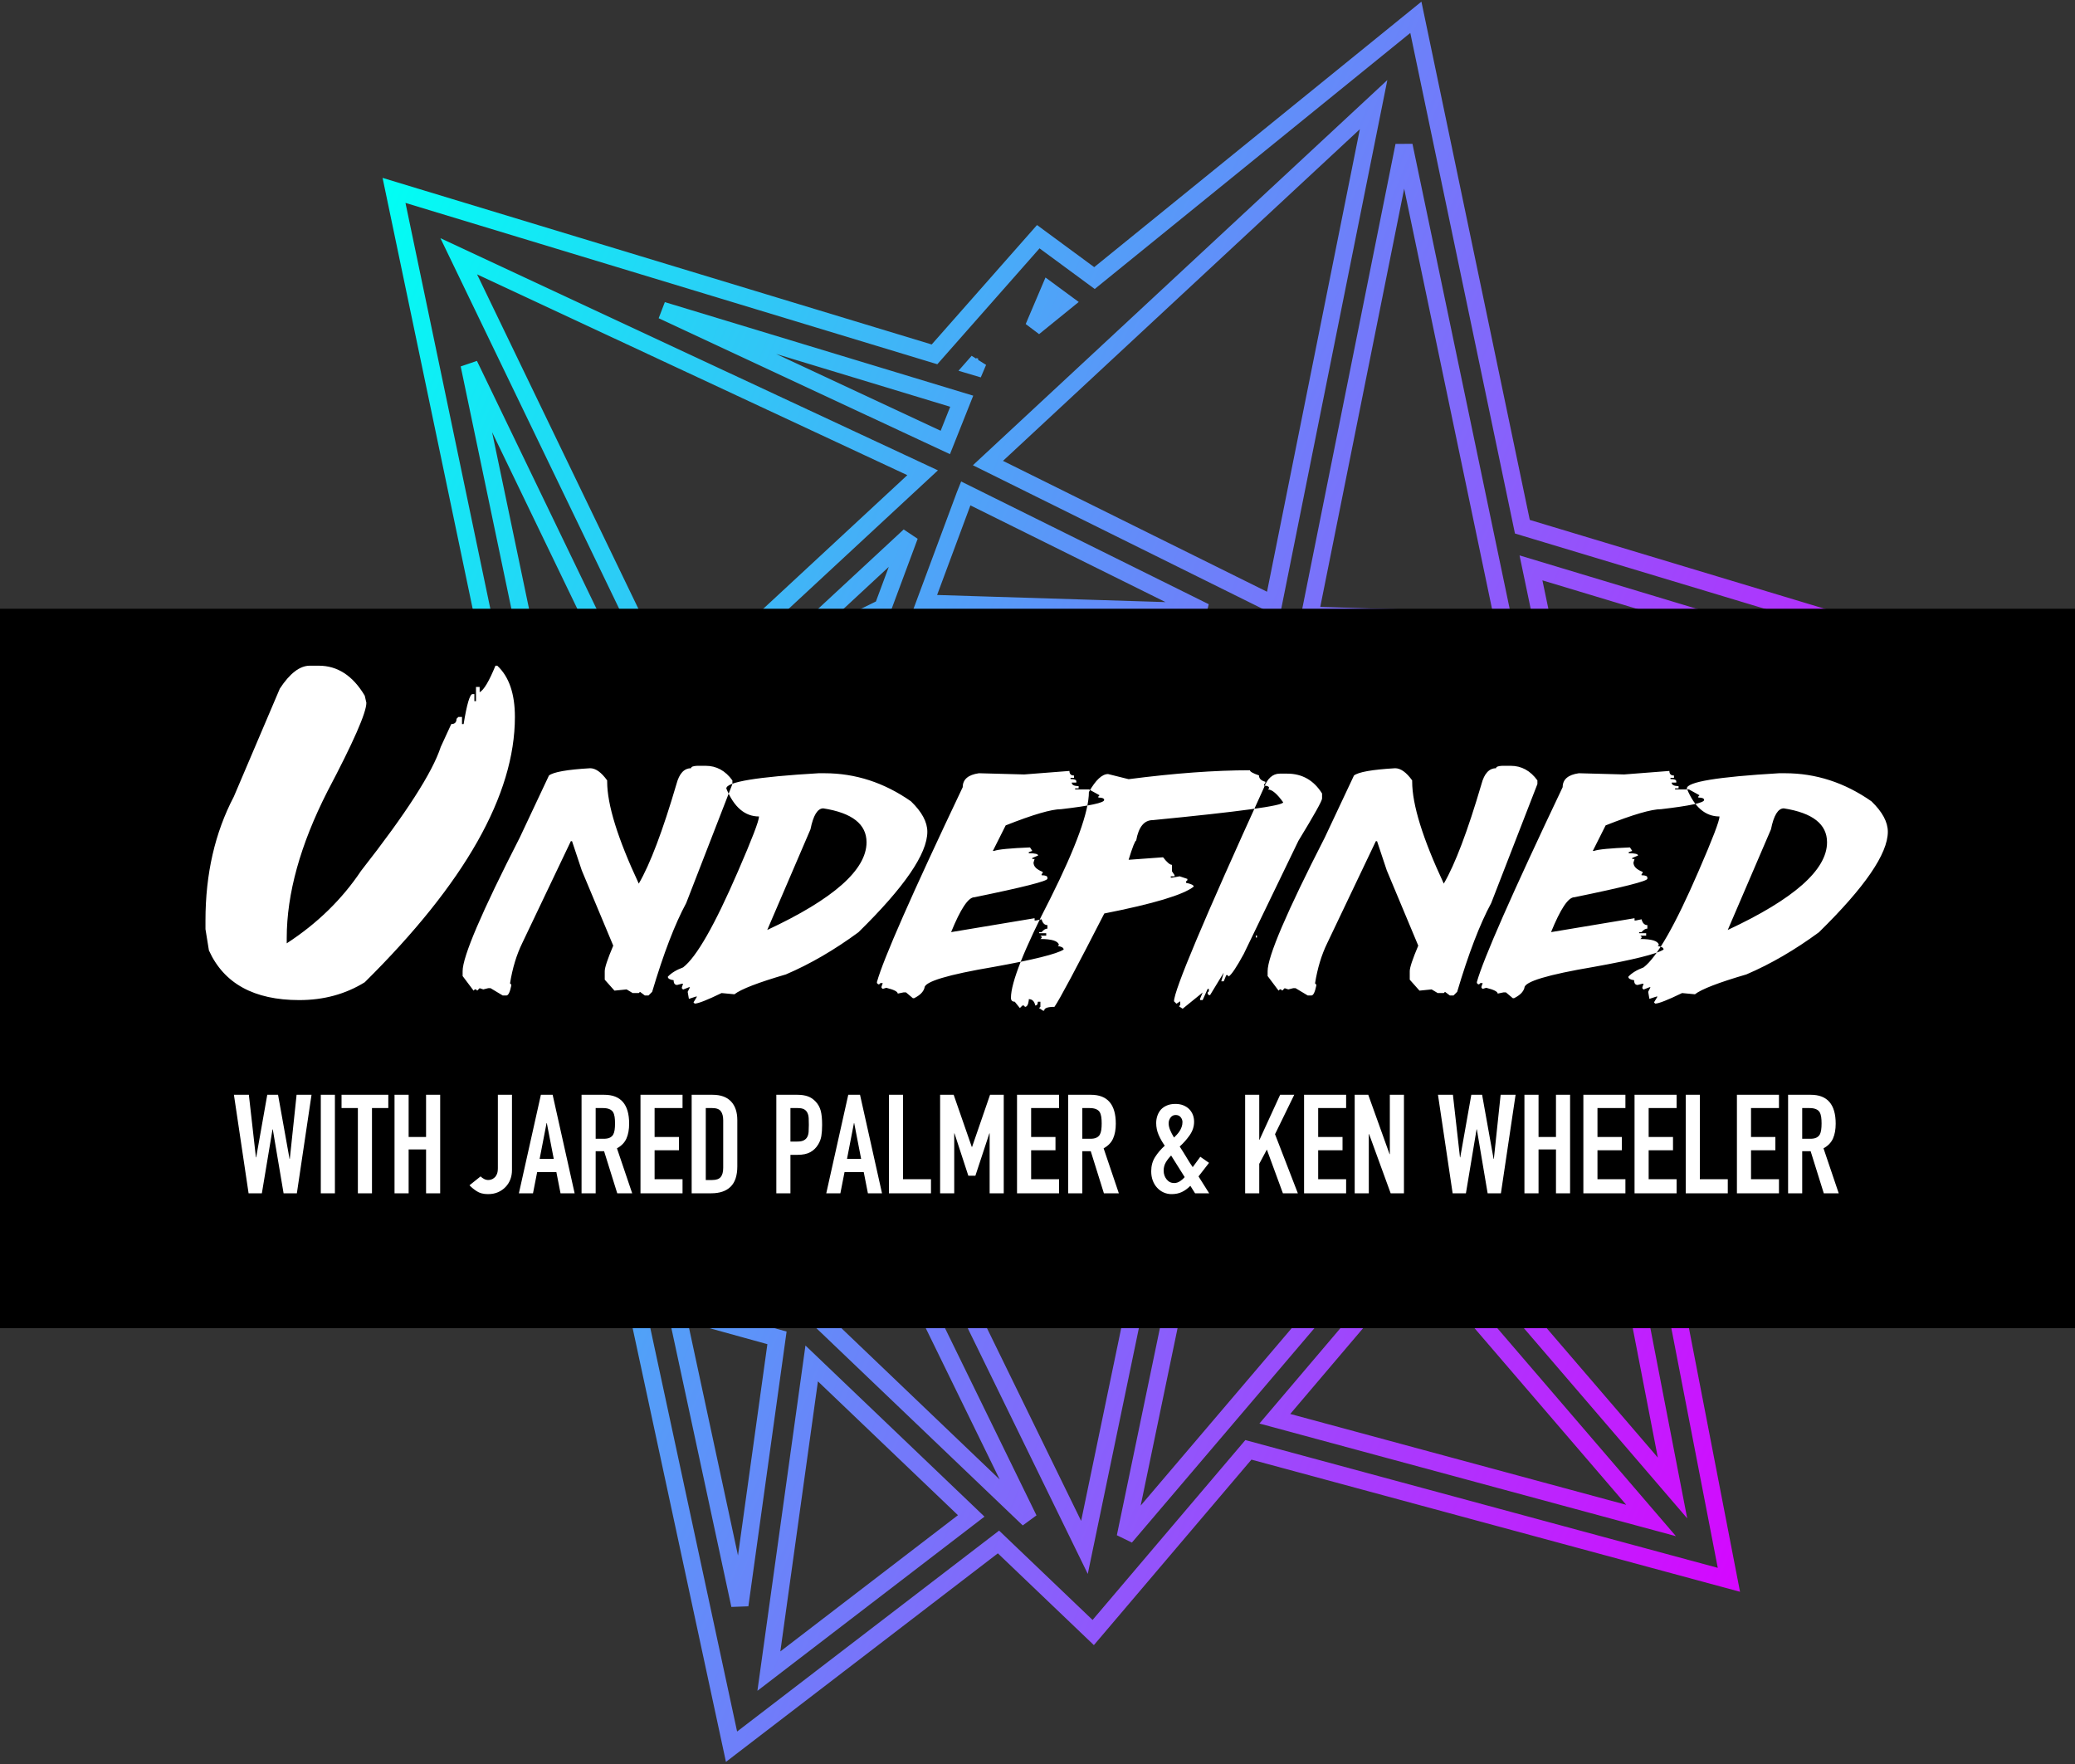 
<svg width="600px" height="510px" viewBox="0 0 600 510" version="1.1" 
    xmlns="http://www.w3.org/2000/svg" 
    xmlns:xlink="http://www.w3.org/1999/xlink">
    <rect x="0" y="0" width="600" height="510" fill="#333333" stroke="none"/>
    <defs>
        <linearGradient x1="5.239%" y1="28.517%" x2="101.895%" y2="68.139%" id="linearGradient-1">
            <stop stop-color="#00FFF4" offset="0%"></stop>
            <stop stop-color="#DB00FF" offset="100%"></stop>
        </linearGradient>
    </defs>
    <g id="Page-1" stroke="none" stroke-width="1" fill="none" fill-rule="evenodd">
        <g id="final-copy" transform="translate(0, -45)">
            <g id="noun_1281796_cc" transform="translate(0, 50)">
                <path d="M512.761,230.909 L550,180.36 L440.204,147.28 L409.406,0 L316.474,75.394 L300.224,63.434 L270.218,97.451 L113.935,50.047 L148.324,214.494 L99.641,255.604 L111.234,268.756 L50,333.551 L183.659,370.467 L211.525,500 L288.717,440.809 L316.113,466.992 L360.981,414.174 L499.923,451.749 L472.344,309.414 L544.74,256.836 L512.761,230.909 Z M410.932,340.721 L362.932,287.195 L515.164,265.021 L410.932,340.721 Z M279.04,138.131 L279.235,137.646 L348.408,171.93 L267.413,169.41 L279.04,138.131 Z M255.275,170.698 L223.927,186.159 L263.007,149.906 L255.275,170.698 Z M252.745,183.895 L236.632,284.675 L200.466,209.666 L252.745,183.895 Z M263.243,187.04 L342.012,279.707 L245.873,296.2 L263.243,187.04 Z M271.623,180.171 L365.622,182.869 L348.964,271.154 L271.623,180.171 Z M285.671,128.875 L397.182,25.252 L368.18,169.767 L285.671,128.875 Z M194.976,198.28 L132.647,69.088 L266.782,131.68 L194.976,198.28 Z M191.517,216.217 L231.235,298.603 L76.604,322.801 L191.517,216.217 Z M345.264,289.972 L313.578,442.381 L247.325,306.771 L345.264,289.972 Z M376.251,185.641 L517.843,253.853 L359.014,276.992 L376.251,185.641 Z M397.286,183.879 L439.343,185.256 L496.734,231.79 L397.286,183.879 Z M378.729,172.872 L405.976,37.095 L434.731,174.618 L378.729,172.872 Z M278.088,111 L273.344,122.92 L191.517,84.738 L278.088,111 Z M186.171,205.133 L160.777,219.747 L159.687,215.325 L135.658,100.428 L186.171,205.133 Z M233.047,309.113 L226.003,371.08 L85.329,332.229 L233.047,309.113 Z M242.61,321.965 L297.459,434.219 L236.483,375.942 L242.61,321.965 Z M355.406,295.012 L403.051,348.148 L325.394,439.365 L355.406,295.012 Z M457.177,185.841 L530.698,188.25 L504.317,224.062 L457.177,185.841 Z M500.738,176.675 L445.992,174.969 L442.693,159.184 L500.738,176.675 Z M298.887,89.662 L303.373,79.118 L307.836,82.402 L298.887,89.662 Z M282.832,99.519 L282.172,101.075 L281.61,100.908 L282.832,99.519 Z M115.794,257.544 L128.735,250.234 L118.702,260.85 L115.794,257.544 Z M224.672,381.797 L213.923,459.064 L195.573,373.757 L224.672,381.797 Z M222.326,478.144 L234.705,389.19 L280.835,433.276 L222.326,478.144 Z M410.158,356.283 L477.42,434.598 L368.628,405.181 L410.158,356.283 Z M483.621,425.197 L418.051,348.845 L462.569,316.517 L483.621,425.197 Z" id="Shape" stroke="url(#linearGradient-1)" stroke-width="5" fill-rule="nonzero"></path>
                <rect id="Rectangle" fill="#000000" x="0" y="171" width="600" height="208"></rect>
                <path d="M89.59,187.461 L92.168,187.461 C97.598,187.461 102.031,190.352 105.469,196.133 L105.938,198.184 C105.938,201.035 102.188,209.57 94.688,223.789 C86.836,239.219 82.91,253.359 82.91,266.211 L82.91,267.734 C91.738,261.992 98.906,255 104.414,246.758 C117.383,230.234 125.059,218.301 127.441,210.957 L130.488,204.336 C131.504,204.336 132.012,203.828 132.012,202.812 L132.539,202.285 L133.594,202.285 L133.594,204.336 L134.062,204.336 C135,198.555 135.859,195.664 136.641,195.664 L137.168,195.664 L137.168,197.715 L137.637,197.715 L137.637,193.613 L138.691,193.613 L138.691,195.137 C139.902,194.512 141.426,191.953 143.262,187.461 L143.789,187.461 C147.188,190.625 148.887,195.566 148.887,202.285 C148.887,224.785 134.414,250.351 105.469,278.984 C99.922,282.422 93.613,284.141 86.543,284.141 C73.457,284.141 64.746,279.356 60.41,269.785 L59.414,263.633 L59.414,261.113 C59.414,247.676 62.148,235.742 67.617,225.312 L80.918,194.082 C83.809,189.668 86.699,187.461 89.59,187.461 Z M201.582,216.406 L204.043,216.406 C207.168,216.406 209.746,217.812 211.777,220.625 L211.777,221.68 L198.418,256.094 C195.137,262.161 191.855,270.716 188.574,281.758 L187.52,282.812 L186.465,282.812 L185.059,281.758 L184.707,282.109 L182.949,282.109 L181.191,281.055 L177.676,281.406 L174.863,278.242 L174.863,275.781 C174.863,274.74 175.684,272.279 177.324,268.398 L168.223,246.641 L165.41,238.203 L165.059,238.203 L150.996,267.695 C149.355,271.055 148.184,274.922 147.48,279.297 L147.832,279.648 L147.832,280 C147.441,281.875 146.973,282.812 146.426,282.812 L145.371,282.812 L141.855,280.703 L141.152,280.703 L139.746,281.055 L138.691,280.703 L137.988,281.406 L137.637,281.055 L137.285,281.055 L136.934,281.406 L133.77,277.188 L133.77,275.781 C133.77,271.562 139.277,258.685 150.293,237.148 L158.73,219.219 C160.007,218.203 163.978,217.5 170.645,217.109 C172.233,217.109 173.874,218.281 175.566,220.625 L175.566,220.977 C175.566,227.617 178.613,237.448 184.707,250.469 C187.988,244.844 191.621,235.247 195.605,221.68 C196.413,218.633 197.819,217.109 199.824,217.109 C199.824,216.693 200.41,216.458 201.582,216.406 Z M236.699,218.555 L238.418,218.555 C247.35,218.555 255.684,221.263 263.418,226.68 C266.569,229.727 268.145,232.656 268.145,235.469 C268.145,241.823 261.504,251.51 248.223,264.531 C241.243,269.661 234.251,273.724 227.246,276.719 C219.225,279.063 214.264,280.977 212.363,282.461 L208.652,282.109 C204.46,284.141 201.868,285.156 200.879,285.156 L200.527,284.805 L201.543,283.125 L201.23,283.125 L199.199,283.789 L198.848,281.758 L199.512,280.43 L199.199,280.43 L197.52,281.094 L197.168,280.742 L197.168,280.43 L197.52,279.414 L197.168,279.414 L195.801,279.766 C195.124,279.766 194.785,279.31 194.785,278.398 C193.665,278.242 193.105,277.904 193.105,277.383 C194.095,276.315 195.566,275.417 197.52,274.688 C201.374,271.745 206.66,262.5 213.379,246.953 C217.441,237.604 219.473,232.305 219.473,231.055 C215.384,231.055 212.233,228.359 210.02,222.969 C210.02,221.068 218.913,219.596 236.699,218.555 Z M221.855,263.867 C240.996,254.935 250.566,246.484 250.566,238.516 C250.566,233.281 246.4,230.013 238.066,228.711 C236.4,228.711 235.163,230.729 234.355,234.766 L221.855,263.867 Z M309.238,217.891 C309.238,218.776 309.681,219.219 310.566,219.219 L310.566,219.883 L309.551,219.883 L309.551,220.234 C310.671,220.234 311.23,220.456 311.23,220.898 L311.23,221.25 L309.902,221.25 C309.902,221.927 310.566,222.266 311.895,222.266 L311.895,222.93 L310.879,222.93 L310.879,223.242 L314.902,223.242 L317.949,224.922 L317.598,225.273 L317.598,225.586 C318.717,225.586 319.277,225.82 319.277,226.289 C319.277,227.096 315.137,227.982 306.855,228.945 C304.043,228.945 298.691,230.508 290.801,233.633 L287.09,241.016 L287.441,241.016 C288.639,240.573 292.103,240.234 297.832,240 L298.496,241.016 L297.48,241.367 L297.48,241.68 C299.277,241.68 300.176,241.901 300.176,242.344 L298.496,243.047 L298.496,243.359 L299.16,243.359 L298.848,244.375 C298.848,245.495 299.733,246.393 301.504,247.07 L301.504,247.383 L301.191,247.734 L301.191,248.047 C302.311,248.047 302.871,248.281 302.871,248.75 L302.871,249.062 C302.871,249.74 295.827,251.523 281.738,254.414 C279.993,254.414 277.754,257.773 275.02,264.492 L299.16,260.469 L299.16,261.133 L299.512,261.133 L301.191,260.781 C301.478,261.901 302.038,262.461 302.871,262.461 L302.871,263.477 C302.324,263.477 301.764,263.815 301.191,264.492 L300.488,264.492 L300.488,264.805 L302.52,264.805 L302.52,265.508 L300.84,265.508 L301.191,265.82 L301.191,266.172 L300.84,266.484 C304.147,266.484 305.931,267.044 306.191,268.164 L305.879,268.516 C306.999,268.672 307.559,269.01 307.559,269.531 C305.579,270.807 298.874,272.474 287.441,274.531 C274.03,276.797 267.324,278.815 267.324,280.586 C267.012,281.758 266.009,282.76 264.316,283.594 L263.965,283.594 L261.973,281.914 L261.27,281.914 L259.59,282.266 C259.59,281.693 258.483,281.133 256.27,280.586 L255.254,280.898 L254.902,280.586 L254.902,280.234 L255.254,279.219 L254.59,279.219 L254.238,279.57 L253.926,279.57 L253.574,279.219 L253.574,278.906 C255.423,272.266 263.691,253.49 278.379,222.578 C278.379,220.339 279.941,218.997 283.066,218.555 L296.152,218.906 L309.238,217.891 Z M361.426,217.695 C361.426,218.086 362.298,218.581 364.043,219.18 C364.043,220.091 364.655,220.703 365.879,221.016 L365.879,221.406 L365.527,221.758 L365.527,222.148 C366.491,222.148 366.973,222.396 366.973,222.891 L366.621,223.242 C367.793,223.242 369.264,224.479 371.035,226.953 C371.035,227.943 358.47,229.661 333.34,232.109 C330.84,232.109 329.238,234.076 328.535,238.008 C328.223,238.008 327.493,239.857 326.348,243.555 L326.699,243.555 L336.309,242.852 C337.428,244.31 338.288,245.039 338.887,245.039 L338.887,246.914 L339.629,248.008 L339.629,248.359 L338.535,248.359 L338.535,248.75 L338.887,248.75 L341.113,248.359 L343.34,249.102 L343.34,249.492 L342.949,249.844 L342.949,250.234 C344.434,250.547 345.176,250.911 345.176,251.328 C342.207,253.698 333.587,256.289 319.316,259.102 C311.165,275.013 306.361,284.01 304.902,286.094 C302.923,286.094 301.934,286.458 301.934,287.188 L301.582,287.188 L300.449,286.445 L300.84,286.094 L300.84,284.609 L300.098,284.609 C300.098,285.339 299.85,285.703 299.355,285.703 C299.095,284.479 298.47,283.867 297.48,283.867 L297.48,284.219 C297.324,285.469 296.96,286.094 296.387,286.094 L296.035,285.703 L295.645,285.703 L294.902,286.445 L293.418,284.609 C292.689,284.609 292.324,284.232 292.324,283.477 C292.324,279.049 296.139,269.44 303.77,254.648 C311.165,239.857 314.863,229.635 314.863,223.984 C316.816,220.521 318.665,218.789 320.41,218.789 L326.348,220.273 C339.603,218.555 351.296,217.695 361.426,217.695 Z M370.059,218.672 L372.207,218.672 C376.53,218.672 379.889,220.586 382.285,224.414 L382.285,225.859 C382.285,226.536 380.007,230.612 375.449,238.086 L359.629,270.82 C357.572,274.596 356.126,276.758 355.293,277.305 L354.941,276.914 L354.59,276.914 L353.848,278.711 L353.145,278.711 L353.848,276.211 L349.902,282.695 L349.551,282.695 L349.199,282.344 L349.199,281.953 L349.551,281.602 L349.551,280.898 L349.199,280.898 L347.754,284.141 L347.012,284.141 L347.012,283.75 L347.754,281.953 L341.973,286.641 L340.918,285.938 L341.27,285.547 L341.27,284.492 L340.176,285.195 L339.473,284.492 C339.473,281.341 348.105,260.834 365.371,222.969 C366.413,220.104 367.975,218.672 370.059,218.672 Z M363.457,265.469 L363.457,266.055 L363.145,266.055 L363.145,265.469 L363.457,265.469 Z M434.355,216.406 L436.816,216.406 C439.941,216.406 442.52,217.812 444.551,220.625 L444.551,221.68 L431.191,256.094 C427.91,262.161 424.629,270.716 421.348,281.758 L420.293,282.812 L419.238,282.812 L417.832,281.758 L417.48,282.109 L415.723,282.109 L413.965,281.055 L410.449,281.406 L407.637,278.242 L407.637,275.781 C407.637,274.74 408.457,272.279 410.098,268.398 L400.996,246.641 L398.184,238.203 L397.832,238.203 L383.77,267.695 C382.129,271.055 380.957,274.922 380.254,279.297 L380.605,279.648 L380.605,280 C380.215,281.875 379.746,282.812 379.199,282.812 L378.145,282.812 L374.629,280.703 L373.926,280.703 L372.52,281.055 L371.465,280.703 L370.762,281.406 L370.41,281.055 L370.059,281.055 L369.707,281.406 L366.543,277.188 L366.543,275.781 C366.543,271.562 372.051,258.685 383.066,237.148 L391.504,219.219 C392.78,218.203 396.751,217.5 403.418,217.109 C405.007,217.109 406.647,218.281 408.34,220.625 L408.34,220.977 C408.34,227.617 411.387,237.448 417.48,250.469 C420.762,244.844 424.395,235.247 428.379,221.68 C429.186,218.633 430.592,217.109 432.598,217.109 C432.598,216.693 433.184,216.458 434.355,216.406 Z M482.715,217.891 C482.715,218.776 483.158,219.219 484.043,219.219 L484.043,219.883 L483.027,219.883 L483.027,220.234 C484.147,220.234 484.707,220.456 484.707,220.898 L484.707,221.25 L483.379,221.25 C483.379,221.927 484.043,222.266 485.371,222.266 L485.371,222.93 L484.355,222.93 L484.355,223.242 L488.379,223.242 L491.426,224.922 L491.074,225.273 L491.074,225.586 C492.194,225.586 492.754,225.82 492.754,226.289 C492.754,227.096 488.613,227.982 480.332,228.945 C477.52,228.945 472.168,230.508 464.277,233.633 L460.566,241.016 L460.918,241.016 C462.116,240.573 465.579,240.234 471.309,240 L471.973,241.016 L470.957,241.367 L470.957,241.68 C472.754,241.68 473.652,241.901 473.652,242.344 L471.973,243.047 L471.973,243.359 L472.637,243.359 L472.324,244.375 C472.324,245.495 473.21,246.393 474.98,247.07 L474.98,247.383 L474.668,247.734 L474.668,248.047 C475.788,248.047 476.348,248.281 476.348,248.75 L476.348,249.062 C476.348,249.74 469.303,251.523 455.215,254.414 C453.47,254.414 451.23,257.773 448.496,264.492 L472.637,260.469 L472.637,261.133 L472.988,261.133 L474.668,260.781 C474.954,261.901 475.514,262.461 476.348,262.461 L476.348,263.477 C475.801,263.477 475.241,263.815 474.668,264.492 L473.965,264.492 L473.965,264.805 L475.996,264.805 L475.996,265.508 L474.316,265.508 L474.668,265.82 L474.668,266.172 L474.316,266.484 C477.624,266.484 479.408,267.044 479.668,268.164 L479.355,268.516 C480.475,268.672 481.035,269.01 481.035,269.531 C479.056,270.807 472.35,272.474 460.918,274.531 C447.506,276.797 440.801,278.815 440.801,280.586 C440.488,281.758 439.486,282.76 437.793,283.594 L437.441,283.594 L435.449,281.914 L434.746,281.914 L433.066,282.266 C433.066,281.693 431.96,281.133 429.746,280.586 L428.73,280.898 L428.379,280.586 L428.379,280.234 L428.73,279.219 L428.066,279.219 L427.715,279.57 L427.402,279.57 L427.051,279.219 L427.051,278.906 C428.9,272.266 437.168,253.49 451.855,222.578 C451.855,220.339 453.418,218.997 456.543,218.555 L469.629,218.906 L482.715,217.891 Z M514.434,218.555 L516.152,218.555 C525.085,218.555 533.418,221.263 541.152,226.68 C544.303,229.727 545.879,232.656 545.879,235.469 C545.879,241.823 539.238,251.51 525.957,264.531 C518.978,269.661 511.986,273.724 504.98,276.719 C496.96,279.063 491.999,280.977 490.098,282.461 L486.387,282.109 C482.194,284.141 479.603,285.156 478.613,285.156 L478.262,284.805 L479.277,283.125 L478.965,283.125 L476.934,283.789 L476.582,281.758 L477.246,280.43 L476.934,280.43 L475.254,281.094 L474.902,280.742 L474.902,280.43 L475.254,279.414 L474.902,279.414 L473.535,279.766 C472.858,279.766 472.52,279.31 472.52,278.398 C471.4,278.242 470.84,277.904 470.84,277.383 C471.829,276.315 473.301,275.417 475.254,274.688 C479.108,271.745 484.394,262.5 491.113,246.953 C495.176,237.604 497.207,232.305 497.207,231.055 C493.118,231.055 489.967,228.359 487.754,222.969 C487.754,221.068 496.647,219.596 514.434,218.555 Z M499.59,263.867 C518.731,254.935 528.301,246.484 528.301,238.516 C528.301,233.281 524.134,230.013 515.801,228.711 C514.134,228.711 512.897,230.729 512.09,234.766 L499.59,263.867 Z" id="undefined" fill="#FFFFFF"></path>
                <path d="M90.08,311.52 L85.84,340 L82,340 L78.88,321.52 L78.8,321.52 L75.72,340 L71.88,340 L67.64,311.52 L71.96,311.52 L74,329.6 L74.08,329.6 L77.28,311.52 L80.4,311.52 L83.72,330.04 L83.8,330.04 L85.76,311.52 L90.08,311.52 Z M92.76,340 L92.76,311.52 L96.84,311.52 L96.84,340 L92.76,340 Z M103.48,340 L103.48,315.36 L98.76,315.36 L98.76,311.52 L112.28,311.52 L112.28,315.36 L107.56,315.36 L107.56,340 L103.48,340 Z M114.08,340 L114.08,311.52 L118.16,311.52 L118.16,323.72 L123.2,323.72 L123.2,311.52 L127.28,311.52 L127.28,340 L123.2,340 L123.2,327.32 L118.16,327.32 L118.16,340 L114.08,340 Z M148.04,311.52 L148.04,333.28 C148.04,335.227 147.427,336.853 146.2,338.16 C145.587,338.8 144.86,339.307 144.02,339.68 C143.18,340.053 142.2,340.24 141.08,340.24 C139.773,340.24 138.687,339.953 137.82,339.38 C136.953,338.807 136.267,338.24 135.76,337.68 L138.96,335.12 C139.253,335.413 139.593,335.66 139.98,335.86 C140.367,336.06 140.773,336.16 141.2,336.16 C141.44,336.16 141.72,336.113 142.04,336.02 C142.36,335.927 142.667,335.747 142.96,335.48 C143.253,335.24 143.493,334.9 143.68,334.46 C143.867,334.02 143.96,333.44 143.96,332.72 L143.96,311.52 L148.04,311.52 Z M160.12,330.04 L158.12,319.72 L158.04,319.72 L156.04,330.04 L160.12,330.04 Z M150.04,340 L156.4,311.52 L159.8,311.52 L166.16,340 L162.08,340 L160.88,333.88 L155.32,333.88 L154.12,340 L150.04,340 Z M172.24,315.36 L172.24,324.24 L174.56,324.24 C175.28,324.24 175.853,324.14 176.28,323.94 C176.707,323.74 177.04,323.453 177.28,323.08 C177.493,322.707 177.64,322.247 177.72,321.7 C177.8,321.153 177.84,320.52 177.84,319.8 C177.84,319.08 177.8,318.447 177.72,317.9 C177.64,317.353 177.48,316.88 177.24,316.48 C176.733,315.733 175.773,315.36 174.36,315.36 L172.24,315.36 Z M168.16,340 L168.16,311.52 L174.72,311.52 C179.52,311.52 181.92,314.307 181.92,319.88 C181.92,321.56 181.66,322.987 181.14,324.16 C180.62,325.333 179.707,326.28 178.4,327 L182.8,340 L178.48,340 L174.68,327.84 L172.24,327.84 L172.24,340 L168.16,340 Z M185.2,340 L185.2,311.52 L197.36,311.52 L197.36,315.36 L189.28,315.36 L189.28,323.72 L196.32,323.72 L196.32,327.56 L189.28,327.56 L189.28,335.92 L197.36,335.92 L197.36,340 L185.2,340 Z M200,340 L200,311.52 L206.04,311.52 C208.387,311.52 210.167,312.16 211.38,313.44 C212.593,314.72 213.2,316.533 213.2,318.88 L213.2,332.2 C213.2,334.867 212.553,336.833 211.26,338.1 C209.967,339.367 208.107,340 205.68,340 L200,340 Z M204.08,315.36 L204.08,336.16 L205.96,336.16 C207.107,336.16 207.92,335.873 208.4,335.3 C208.88,334.727 209.12,333.827 209.12,332.6 L209.12,318.88 C209.12,317.76 208.893,316.893 208.44,316.28 C207.987,315.667 207.16,315.36 205.96,315.36 L204.08,315.36 Z M224.48,340 L224.48,311.52 L230.6,311.52 C231.72,311.52 232.707,311.667 233.56,311.96 C234.413,312.253 235.187,312.773 235.88,313.52 C236.573,314.267 237.053,315.14 237.32,316.14 C237.587,317.14 237.72,318.493 237.72,320.2 C237.72,321.48 237.647,322.56 237.5,323.44 C237.353,324.32 237.04,325.147 236.56,325.92 C236,326.853 235.253,327.58 234.32,328.1 C233.387,328.62 232.16,328.88 230.64,328.88 L228.56,328.88 L228.56,340 L224.48,340 Z M228.56,315.36 L228.56,325.04 L230.52,325.04 C231.347,325.04 231.987,324.92 232.44,324.68 C232.893,324.44 233.227,324.107 233.44,323.68 C233.653,323.28 233.78,322.787 233.82,322.2 C233.86,321.613 233.88,320.96 233.88,320.24 C233.88,319.573 233.867,318.94 233.84,318.34 C233.813,317.74 233.693,317.213 233.48,316.76 C233.267,316.307 232.947,315.96 232.52,315.72 C232.093,315.48 231.48,315.36 230.68,315.36 L228.56,315.36 Z M249,330.04 L247,319.72 L246.92,319.72 L244.92,330.04 L249,330.04 Z M238.92,340 L245.28,311.52 L248.68,311.52 L255.04,340 L250.96,340 L249.76,333.88 L244.2,333.88 L243,340 L238.92,340 Z M257.04,340 L257.04,311.52 L261.12,311.52 L261.12,335.92 L269.2,335.92 L269.2,340 L257.04,340 Z M271.84,340 L271.84,311.52 L275.76,311.52 L281,326.6 L281.08,326.6 L286.28,311.52 L290.24,311.52 L290.24,340 L286.16,340 L286.16,322.68 L286.08,322.68 L282.04,334.92 L280,334.92 L276,322.68 L275.92,322.68 L275.92,340 L271.84,340 Z M294.08,340 L294.08,311.52 L306.24,311.52 L306.24,315.36 L298.16,315.36 L298.16,323.72 L305.2,323.72 L305.2,327.56 L298.16,327.56 L298.16,335.92 L306.24,335.92 L306.24,340 L294.08,340 Z M312.96,315.36 L312.96,324.24 L315.28,324.24 C316,324.24 316.573,324.14 317,323.94 C317.427,323.74 317.76,323.453 318,323.08 C318.213,322.707 318.36,322.247 318.44,321.7 C318.52,321.153 318.56,320.52 318.56,319.8 C318.56,319.08 318.52,318.447 318.44,317.9 C318.36,317.353 318.2,316.88 317.96,316.48 C317.453,315.733 316.493,315.36 315.08,315.36 L312.96,315.36 Z M308.88,340 L308.88,311.52 L315.44,311.52 C320.24,311.52 322.64,314.307 322.64,319.88 C322.64,321.56 322.38,322.987 321.86,324.16 C321.34,325.333 320.427,326.28 319.12,327 L323.52,340 L319.2,340 L315.4,327.84 L312.96,327.84 L312.96,340 L308.88,340 Z M345.56,340 L344.2,337.84 C343.4,338.64 342.573,339.24 341.72,339.64 C340.867,340.04 339.88,340.24 338.76,340.24 C337.96,340.24 337.2,340.08 336.48,339.76 C335.76,339.44 335.133,338.987 334.6,338.4 C334.067,337.84 333.647,337.153 333.34,336.34 C333.033,335.527 332.88,334.627 332.88,333.64 C332.88,332.067 333.253,330.693 334,329.52 C334.747,328.347 335.68,327.253 336.8,326.24 C336.08,325.227 335.487,324.18 335.02,323.1 C334.553,322.02 334.32,320.88 334.32,319.68 C334.32,318.933 334.44,318.22 334.68,317.54 C334.92,316.86 335.267,316.267 335.72,315.76 C336.173,315.28 336.747,314.893 337.44,314.6 C338.133,314.307 338.947,314.16 339.88,314.16 C340.76,314.16 341.533,314.3 342.2,314.58 C342.867,314.86 343.427,315.227 343.88,315.68 C344.813,316.667 345.28,317.88 345.28,319.32 C345.28,320.68 344.867,321.96 344.04,323.16 C343.213,324.36 342.24,325.467 341.12,326.48 C341.387,326.853 341.66,327.28 341.94,327.76 C342.22,328.24 342.533,328.747 342.88,329.28 C343.547,330.427 344.213,331.48 344.88,332.44 L347.08,329.44 L349.6,331.2 L346.56,335.12 L349.64,340 L345.56,340 Z M336.48,333.44 C336.48,334.427 336.767,335.273 337.34,335.98 C337.913,336.687 338.64,337.04 339.52,337.04 C340.133,337.04 340.72,336.847 341.28,336.46 C341.84,336.073 342.267,335.693 342.56,335.32 L338.64,329.08 C338.027,329.693 337.513,330.353 337.1,331.06 C336.687,331.767 336.48,332.56 336.48,333.44 Z M337.92,319.76 C337.92,320.373 338.067,321.033 338.36,321.74 C338.653,322.447 339.027,323.16 339.48,323.88 C339.72,323.64 339.987,323.367 340.28,323.06 C340.573,322.753 340.84,322.413 341.08,322.04 C341.32,321.667 341.52,321.26 341.68,320.82 C341.84,320.38 341.92,319.907 341.92,319.4 C341.92,318.893 341.747,318.427 341.4,318 C341.053,317.573 340.573,317.36 339.96,317.36 C339.347,317.36 338.853,317.607 338.48,318.1 C338.107,318.593 337.92,319.147 337.92,319.76 Z M360.04,340 L360.04,311.52 L364.12,311.52 L364.12,324.52 L364.2,324.52 L370.16,311.52 L374.24,311.52 L368.68,322.92 L375.28,340 L370.96,340 L366.32,327.36 L364.12,331.48 L364.12,340 L360.04,340 Z M377.08,340 L377.08,311.52 L389.24,311.52 L389.24,315.36 L381.16,315.36 L381.16,323.72 L388.2,323.72 L388.2,327.56 L381.16,327.56 L381.16,335.92 L389.24,335.92 L389.24,340 L377.08,340 Z M391.72,340 L391.72,311.52 L395.64,311.52 L401.8,328.68 L401.88,328.68 L401.88,311.52 L405.96,311.52 L405.96,340 L402.12,340 L395.88,322.88 L395.8,322.88 L395.8,340 L391.72,340 Z M438.24,311.52 L434,340 L430.16,340 L427.04,321.52 L426.96,321.52 L423.88,340 L420.04,340 L415.8,311.52 L420.12,311.52 L422.16,329.6 L422.24,329.6 L425.44,311.52 L428.56,311.52 L431.88,330.04 L431.96,330.04 L433.92,311.52 L438.24,311.52 Z M440.8,340 L440.8,311.52 L444.88,311.52 L444.88,323.72 L449.92,323.72 L449.92,311.52 L454,311.52 L454,340 L449.92,340 L449.92,327.32 L444.88,327.32 L444.88,340 L440.8,340 Z M457.84,340 L457.84,311.52 L470,311.52 L470,315.36 L461.92,315.36 L461.92,323.72 L468.96,323.72 L468.96,327.56 L461.92,327.56 L461.92,335.92 L470,335.92 L470,340 L457.84,340 Z M472.64,340 L472.64,311.52 L484.8,311.52 L484.8,315.36 L476.72,315.36 L476.72,323.72 L483.76,323.72 L483.76,327.56 L476.72,327.56 L476.72,335.92 L484.8,335.92 L484.8,340 L472.64,340 Z M487.44,340 L487.44,311.52 L491.52,311.52 L491.52,335.92 L499.6,335.92 L499.6,340 L487.44,340 Z M502.24,340 L502.24,311.52 L514.4,311.52 L514.4,315.36 L506.32,315.36 L506.32,323.72 L513.36,323.72 L513.36,327.56 L506.32,327.56 L506.32,335.92 L514.4,335.92 L514.4,340 L502.24,340 Z M521.12,315.36 L521.12,324.24 L523.44,324.24 C524.16,324.24 524.733,324.14 525.16,323.94 C525.587,323.74 525.92,323.453 526.16,323.08 C526.373,322.707 526.52,322.247 526.6,321.7 C526.68,321.153 526.72,320.52 526.72,319.8 C526.72,319.08 526.68,318.447 526.6,317.9 C526.52,317.353 526.36,316.88 526.12,316.48 C525.613,315.733 524.653,315.36 523.24,315.36 L521.12,315.36 Z M517.04,340 L517.04,311.52 L523.6,311.52 C528.4,311.52 530.8,314.307 530.8,319.88 C530.8,321.56 530.54,322.987 530.02,324.16 C529.5,325.333 528.587,326.28 527.28,327 L531.68,340 L527.36,340 L523.56,327.84 L521.12,327.84 L521.12,340 L517.04,340 Z" id="with-Jared-Palmer-&amp;" fill="#FFFFFF"></path>
            </g>
        </g>
    </g>
</svg>